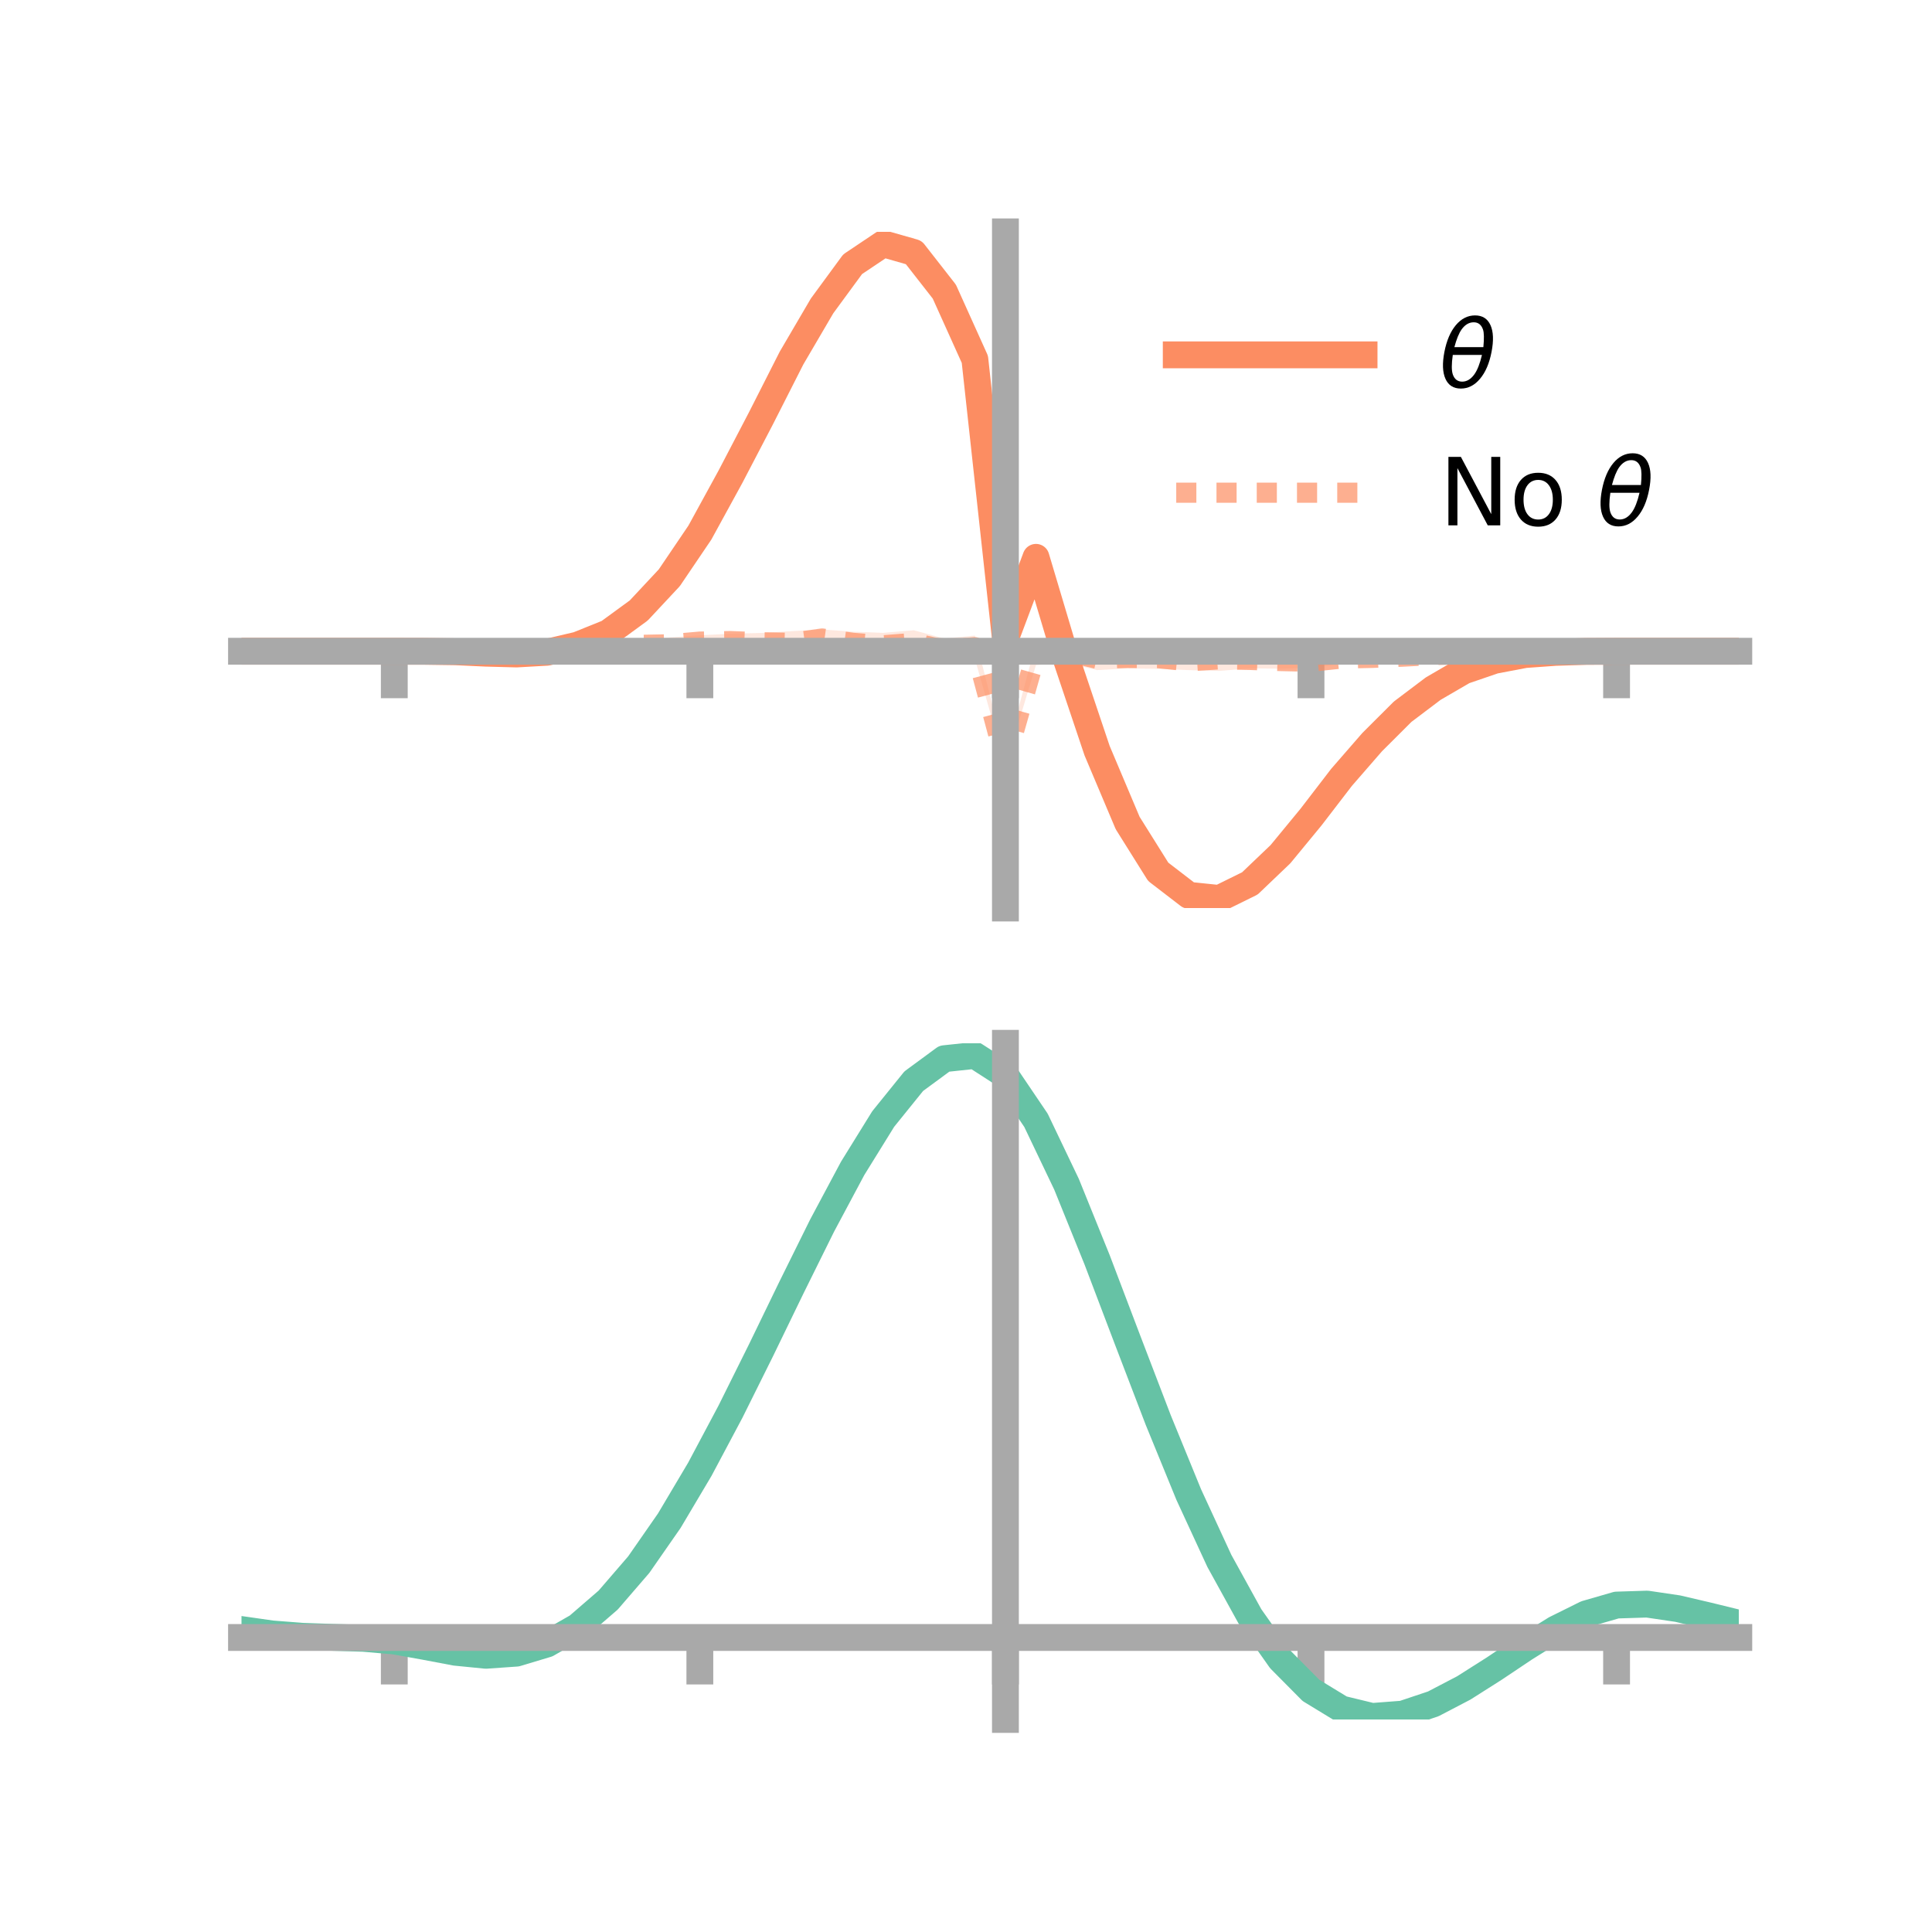 <?xml version="1.0" encoding="utf-8" standalone="no"?>
<!DOCTYPE svg PUBLIC "-//W3C//DTD SVG 1.1//EN"
  "http://www.w3.org/Graphics/SVG/1.1/DTD/svg11.dtd">
<!-- Created with matplotlib (https://matplotlib.org/) -->
<svg height="144pt" version="1.1" viewBox="0 0 144 144" width="144pt" xmlns="http://www.w3.org/2000/svg" xmlns:xlink="http://www.w3.org/1999/xlink">
 <defs>
  <style type="text/css">*{stroke-linecap:butt;stroke-linejoin:round;}</style>
 </defs>
 <g id="figure_1">
  <g id="patch_1">
   <path d="M 0 144 
L 144 144 
L 144 0 
L 0 0 
z
" style="fill:none;"/>
  </g>
  <g id="axes_1">
   <g id="patch_2">
    <path d="M 18 67.68 
L 129.6 67.68 
L 129.6 17.28 
L 18 17.28 
z
" style="fill:none;"/>
   </g>
   <g id="PolyCollection_1">
    <path clip-path="url(#p46501eaea8)" d="M 18 48.539 
L 18 48.539 
L 20.278 48.539 
L 22.555 48.539 
L 24.833 48.539 
L 27.11 48.539 
L 29.388 48.539 
L 31.665 48.533 
L 33.943 48.535 
L 36.22 48.605 
L 38.498 48.614 
L 40.776 48.466 
L 43.053 47.846 
L 45.331 46.894 
L 47.608 45.153 
L 49.886 42.634 
L 52.163 39.188 
L 54.441 35.053 
L 56.718 30.608 
L 58.996 25.833 
L 61.273 21.925 
L 63.551 18.636 
L 65.829 17.28 
L 68.106 17.747 
L 70.384 20.989 
L 72.661 25.795 
L 74.939 47.248 
L 77.216 40.751 
L 79.494 48.357 
L 81.771 54.932 
L 84.049 60.558 
L 86.327 64.08 
L 88.604 65.929 
L 90.882 66.252 
L 93.159 65.285 
L 95.437 63.217 
L 97.714 60.45 
L 99.992 57.468 
L 102.269 54.995 
L 104.547 52.769 
L 106.824 51.155 
L 109.102 49.863 
L 111.38 49.09 
L 113.657 48.706 
L 115.935 48.584 
L 118.212 48.538 
L 120.49 48.539 
L 122.767 48.539 
L 125.045 48.539 
L 127.322 48.539 
L 129.6 48.539 
L 129.6 48.539 
L 129.6 48.539 
L 127.322 48.539 
L 125.045 48.539 
L 122.767 48.539 
L 120.49 48.54 
L 118.212 48.568 
L 115.935 48.664 
L 113.657 48.871 
L 111.38 49.354 
L 109.102 50.142 
L 106.824 51.497 
L 104.547 53.323 
L 102.269 55.642 
L 99.992 58.409 
L 97.714 61.356 
L 95.437 64.118 
L 93.159 66.402 
L 90.882 67.68 
L 88.604 67.531 
L 86.327 65.88 
L 84.049 62.129 
L 81.771 56.97 
L 79.494 49.994 
L 77.216 42.329 
L 74.939 47.953 
L 72.661 27.773 
L 70.384 22.481 
L 68.106 19.891 
L 65.829 19.055 
L 63.551 20.753 
L 61.273 23.672 
L 58.996 27.541 
L 56.718 31.744 
L 54.441 36.025 
L 52.163 40.212 
L 49.886 43.492 
L 47.608 45.85 
L 45.331 47.436 
L 43.053 48.318 
L 40.776 48.763 
L 38.498 48.874 
L 36.22 48.762 
L 33.943 48.621 
L 31.665 48.557 
L 29.388 48.539 
L 27.11 48.539 
L 24.833 48.539 
L 22.555 48.539 
L 20.278 48.539 
L 18 48.539 
z
" style="fill:#fc8d62;fill-opacity:0.2;"/>
   </g>
   <g id="PolyCollection_2">
    <path clip-path="url(#p46501eaea8)" d="M 18 48.539 
L 18 48.539 
L 20.278 48.539 
L 22.555 48.539 
L 24.833 48.539 
L 27.11 48.539 
L 29.388 48.539 
L 31.665 48.5 
L 33.943 48.434 
L 36.22 48.343 
L 38.498 48.217 
L 40.776 48.143 
L 43.053 47.966 
L 45.331 47.816 
L 47.608 47.782 
L 49.886 47.508 
L 52.163 47.35 
L 54.441 47.236 
L 56.718 47.178 
L 58.996 47.044 
L 61.273 46.915 
L 63.551 47.082 
L 65.829 47.17 
L 68.106 46.976 
L 70.384 47.589 
L 72.661 47.37 
L 74.939 56.392 
L 77.216 47.937 
L 79.494 47.73 
L 81.771 48.261 
L 84.049 48.256 
L 86.327 48.259 
L 88.604 48.637 
L 90.882 48.28 
L 93.159 48.559 
L 95.437 48.699 
L 97.714 48.882 
L 99.992 48.673 
L 102.269 48.685 
L 104.547 48.616 
L 106.824 48.545 
L 109.102 48.543 
L 111.38 48.483 
L 113.657 48.529 
L 115.935 48.505 
L 118.212 48.535 
L 120.49 48.539 
L 122.767 48.539 
L 125.045 48.539 
L 127.322 48.539 
L 129.6 48.539 
L 129.6 48.539 
L 129.6 48.539 
L 127.322 48.539 
L 125.045 48.539 
L 122.767 48.539 
L 120.49 48.54 
L 118.212 48.578 
L 115.935 48.65 
L 113.657 48.758 
L 111.38 48.908 
L 109.102 48.993 
L 106.824 49.1 
L 104.547 49.273 
L 102.269 49.385 
L 99.992 49.496 
L 97.714 49.765 
L 95.437 49.842 
L 93.159 49.815 
L 90.882 50.006 
L 88.604 49.948 
L 86.327 49.853 
L 84.049 49.817 
L 81.771 49.946 
L 79.494 49.411 
L 77.216 49.567 
L 74.939 57.078 
L 72.661 49.1 
L 70.384 49.28 
L 68.106 48.859 
L 65.829 49.02 
L 63.551 48.737 
L 61.273 48.263 
L 58.996 48.778 
L 56.718 48.562 
L 54.441 48.327 
L 52.163 48.292 
L 49.886 48.537 
L 47.608 48.351 
L 45.331 48.45 
L 43.053 48.566 
L 40.776 48.541 
L 38.498 48.59 
L 36.22 48.547 
L 33.943 48.563 
L 31.665 48.549 
L 29.388 48.539 
L 27.11 48.539 
L 24.833 48.539 
L 22.555 48.539 
L 20.278 48.539 
L 18 48.539 
z
" style="fill:#fc8d62;fill-opacity:0.2;"/>
   </g>
   <g id="matplotlib.axis_1">
    <g id="xtick_1">
     <g id="line2d_1">
      <defs>
       <path d="M 0 0 
L 0 3.5 
" id="m192f62471f" style="stroke:#a9a9a9;stroke-width:2;"/>
      </defs>
      <g>
       <use style="fill:#a9a9a9;stroke:#a9a9a9;stroke-width:2;" x="29.388" xlink:href="#m192f62471f" y="48.539"/>
      </g>
     </g>
    </g>
    <g id="xtick_2">
     <g id="line2d_2">
      <g>
       <use style="fill:#a9a9a9;stroke:#a9a9a9;stroke-width:2;" x="52.163" xlink:href="#m192f62471f" y="48.539"/>
      </g>
     </g>
    </g>
    <g id="xtick_3">
     <g id="line2d_3">
      <g>
       <use style="fill:#a9a9a9;stroke:#a9a9a9;stroke-width:2;" x="74.939" xlink:href="#m192f62471f" y="48.539"/>
      </g>
     </g>
    </g>
    <g id="xtick_4">
     <g id="line2d_4">
      <g>
       <use style="fill:#a9a9a9;stroke:#a9a9a9;stroke-width:2;" x="97.714" xlink:href="#m192f62471f" y="48.539"/>
      </g>
     </g>
    </g>
    <g id="xtick_5">
     <g id="line2d_5">
      <g>
       <use style="fill:#a9a9a9;stroke:#a9a9a9;stroke-width:2;" x="120.49" xlink:href="#m192f62471f" y="48.539"/>
      </g>
     </g>
    </g>
   </g>
   <g id="matplotlib.axis_2"/>
   <g id="line2d_6">
    <path clip-path="url(#p46501eaea8)" d="M 18 48.539 
L 20.278 48.539 
L 22.555 48.539 
L 24.833 48.539 
L 27.11 48.539 
L 29.388 48.539 
L 31.665 48.545 
L 33.943 48.578 
L 36.22 48.684 
L 38.498 48.744 
L 40.776 48.615 
L 43.053 48.082 
L 45.331 47.165 
L 47.608 45.502 
L 49.886 43.063 
L 52.163 39.7 
L 54.441 35.539 
L 56.718 31.176 
L 58.996 26.687 
L 61.273 22.799 
L 63.551 19.694 
L 65.829 18.167 
L 68.106 18.819 
L 70.384 21.735 
L 72.661 26.784 
L 74.939 47.6 
L 77.216 41.54 
L 79.494 49.175 
L 81.771 55.951 
L 84.049 61.343 
L 86.327 64.98 
L 88.604 66.73 
L 90.882 66.966 
L 93.159 65.844 
L 95.437 63.668 
L 97.714 60.903 
L 99.992 57.938 
L 102.269 55.319 
L 104.547 53.046 
L 106.824 51.326 
L 109.102 50.002 
L 111.38 49.222 
L 113.657 48.788 
L 115.935 48.624 
L 118.212 48.553 
L 120.49 48.54 
L 122.767 48.539 
L 125.045 48.539 
L 127.322 48.539 
L 129.6 48.539 
" style="fill:none;stroke:#fc8d62;stroke-linecap:square;stroke-width:2;"/>
   </g>
   <g id="line2d_7">
    <path clip-path="url(#p46501eaea8)" d="M 18 48.539 
L 20.278 48.539 
L 22.555 48.539 
L 24.833 48.539 
L 27.11 48.539 
L 29.388 48.539 
L 31.665 48.524 
L 33.943 48.498 
L 36.22 48.445 
L 38.498 48.403 
L 40.776 48.342 
L 43.053 48.266 
L 45.331 48.133 
L 47.608 48.066 
L 49.886 48.022 
L 52.163 47.821 
L 54.441 47.782 
L 56.718 47.87 
L 58.996 47.911 
L 61.273 47.589 
L 63.551 47.909 
L 65.829 48.095 
L 68.106 47.917 
L 70.384 48.435 
L 72.661 48.235 
L 74.939 56.735 
L 77.216 48.752 
L 79.494 48.571 
L 81.771 49.104 
L 84.049 49.037 
L 86.327 49.056 
L 88.604 49.293 
L 90.882 49.143 
L 93.159 49.187 
L 95.437 49.271 
L 97.714 49.323 
L 99.992 49.084 
L 102.269 49.035 
L 104.547 48.944 
L 106.824 48.822 
L 109.102 48.768 
L 111.38 48.696 
L 113.657 48.644 
L 115.935 48.578 
L 118.212 48.556 
L 120.49 48.539 
L 122.767 48.539 
L 125.045 48.539 
L 127.322 48.539 
L 129.6 48.539 
" style="fill:none;stroke:#fc8d62;stroke-dasharray:1.5,1.5;stroke-dashoffset:0;stroke-opacity:0.7;stroke-width:1.5;"/>
   </g>
   <g id="patch_3">
    <path d="M 74.939 67.68 
L 74.939 17.28 
" style="fill:none;stroke:#a9a9a9;stroke-linecap:square;stroke-linejoin:miter;stroke-width:2;"/>
   </g>
   <g id="patch_4">
    <path d="M 129.6 67.68 
L 129.6 17.28 
" style="fill:none;"/>
   </g>
   <g id="patch_5">
    <path d="M 18 48.539 
L 129.6 48.539 
" style="fill:none;stroke:#a9a9a9;stroke-linecap:square;stroke-linejoin:miter;stroke-width:2;"/>
   </g>
   <g id="patch_6">
    <path d="M 18 17.28 
L 129.6 17.28 
" style="fill:none;"/>
   </g>
   <g id="legend_1">
    <g id="line2d_8">
     <path d="M 87.67 26.449 
L 101.67 26.449 
" style="fill:none;stroke:#fc8d62;stroke-linecap:square;stroke-width:2;"/>
    </g>
    <g id="line2d_9"/>
    <g id="text_1">
     <!-- $\theta$ -->
     <g transform="translate(107.27 28.899)scale(0.07 -0.07)">
      <defs>
       <path d="M 45.516 34.672 
L 14.453 34.672 
Q 12.359 20.062 14.5 13.875 
Q 17.188 6.25 24.469 6.25 
Q 31.781 6.25 37.359 13.922 
Q 42.234 20.656 45.516 34.672 
z
M 47.016 42.969 
Q 48.344 56.844 46.625 61.719 
Q 43.953 69.438 36.766 69.438 
Q 29.297 69.438 23.828 61.812 
Q 19.531 55.672 16.156 42.969 
z
M 38.188 76.766 
Q 49.906 76.766 54.594 66.406 
Q 59.281 56.109 55.719 37.844 
Q 52.203 19.625 43.453 9.281 
Q 34.766 -1.125 23.047 -1.125 
Q 11.281 -1.125 6.641 9.281 
Q 2 19.625 5.516 37.844 
Q 9.078 56.109 17.719 66.406 
Q 26.422 76.766 38.188 76.766 
z
" id="DejaVuSans-Oblique-952"/>
      </defs>
      <use transform="translate(0 0.234)" xlink:href="#DejaVuSans-Oblique-952"/>
     </g>
    </g>
    <g id="line2d_10">
     <path d="M 87.67 36.724 
L 101.67 36.724 
" style="fill:none;stroke:#fc8d62;stroke-dasharray:1.5,1.5;stroke-dashoffset:0;stroke-opacity:0.7;stroke-width:1.5;"/>
    </g>
    <g id="line2d_11"/>
    <g id="text_2">
     <!-- No $\theta$ -->
     <g transform="translate(107.27 39.174)scale(0.07 -0.07)">
      <defs>
       <path d="M 9.812 72.906 
L 23.094 72.906 
L 55.422 11.922 
L 55.422 72.906 
L 64.984 72.906 
L 64.984 0 
L 51.703 0 
L 19.391 60.984 
L 19.391 0 
L 9.812 0 
z
" id="DejaVuSans-78"/>
       <path d="M 30.609 48.391 
Q 23.391 48.391 19.188 42.75 
Q 14.984 37.109 14.984 27.297 
Q 14.984 17.484 19.156 11.844 
Q 23.344 6.203 30.609 6.203 
Q 37.797 6.203 41.984 11.859 
Q 46.188 17.531 46.188 27.297 
Q 46.188 37.016 41.984 42.703 
Q 37.797 48.391 30.609 48.391 
z
M 30.609 56 
Q 42.328 56 49.016 48.375 
Q 55.719 40.766 55.719 27.297 
Q 55.719 13.875 49.016 6.219 
Q 42.328 -1.422 30.609 -1.422 
Q 18.844 -1.422 12.172 6.219 
Q 5.516 13.875 5.516 27.297 
Q 5.516 40.766 12.172 48.375 
Q 18.844 56 30.609 56 
z
" id="DejaVuSans-111"/>
       <path id="DejaVuSans-32"/>
      </defs>
      <use transform="translate(0 0.234)" xlink:href="#DejaVuSans-78"/>
      <use transform="translate(74.805 0.234)" xlink:href="#DejaVuSans-111"/>
      <use transform="translate(135.986 0.234)" xlink:href="#DejaVuSans-32"/>
      <use transform="translate(167.773 0.234)" xlink:href="#DejaVuSans-Oblique-952"/>
     </g>
    </g>
   </g>
  </g>
  <g id="axes_2">
   <g id="patch_7">
    <path d="M 18 128.16 
L 129.6 128.16 
L 129.6 77.76 
L 18 77.76 
z
" style="fill:none;"/>
   </g>
   <g id="PolyCollection_3">
    <path clip-path="url(#p62b79da03d)" d="M 18 121.503 
L 18 121.415 
L 20.278 121.747 
L 22.555 121.925 
L 24.833 122.002 
L 27.11 122.074 
L 29.388 122.274 
L 31.665 122.682 
L 33.943 123.105 
L 36.22 123.322 
L 38.498 123.155 
L 40.776 122.466 
L 43.053 121.149 
L 45.331 119.143 
L 47.608 116.444 
L 49.886 113.092 
L 52.163 109.168 
L 54.441 104.791 
L 56.718 100.115 
L 58.996 95.327 
L 61.273 90.642 
L 63.551 86.3 
L 65.829 82.561 
L 68.106 79.701 
L 70.384 78.003 
L 72.661 77.76 
L 74.939 79.25 
L 77.216 82.658 
L 79.494 87.484 
L 81.771 93.184 
L 84.049 99.259 
L 86.327 105.291 
L 88.604 110.94 
L 90.882 115.951 
L 93.159 120.146 
L 95.437 123.423 
L 97.714 125.748 
L 99.992 127.15 
L 102.269 127.708 
L 104.547 127.54 
L 106.824 126.791 
L 109.102 125.621 
L 111.38 124.201 
L 113.657 122.706 
L 115.935 121.312 
L 118.212 120.196 
L 120.49 119.542 
L 122.767 119.472 
L 125.045 119.817 
L 127.322 120.361 
L 129.6 120.932 
L 129.6 121.045 
L 129.6 121.045 
L 127.322 120.499 
L 125.045 119.978 
L 122.767 119.647 
L 120.49 119.722 
L 118.212 120.384 
L 115.935 121.529 
L 113.657 122.973 
L 111.38 124.525 
L 109.102 125.996 
L 106.824 127.206 
L 104.547 127.979 
L 102.269 128.16 
L 99.992 127.614 
L 97.714 126.239 
L 95.437 123.971 
L 93.159 120.789 
L 90.882 116.723 
L 88.604 111.867 
L 86.327 106.385 
L 84.049 100.523 
L 81.771 94.608 
L 79.494 89.053 
L 77.216 84.344 
L 74.939 81.02 
L 72.661 79.572 
L 70.384 79.814 
L 68.106 81.469 
L 65.829 84.248 
L 63.551 87.868 
L 61.273 92.061 
L 58.996 96.575 
L 56.718 101.176 
L 54.441 105.66 
L 52.163 109.847 
L 49.886 113.596 
L 47.608 116.796 
L 45.331 119.377 
L 43.053 121.309 
L 40.776 122.596 
L 38.498 123.277 
L 36.22 123.431 
L 33.943 123.195 
L 31.665 122.756 
L 29.388 122.347 
L 27.11 122.15 
L 24.833 122.077 
L 22.555 121.997 
L 20.278 121.821 
L 18 121.503 
z
" style="fill:#66c2a5;fill-opacity:0.2;"/>
   </g>
   <g id="matplotlib.axis_3">
    <g id="xtick_6">
     <g id="line2d_12">
      <g>
       <use style="fill:#a9a9a9;stroke:#a9a9a9;stroke-width:2;" x="29.388" xlink:href="#m192f62471f" y="122.05"/>
      </g>
     </g>
    </g>
    <g id="xtick_7">
     <g id="line2d_13">
      <g>
       <use style="fill:#a9a9a9;stroke:#a9a9a9;stroke-width:2;" x="52.163" xlink:href="#m192f62471f" y="122.05"/>
      </g>
     </g>
    </g>
    <g id="xtick_8">
     <g id="line2d_14">
      <g>
       <use style="fill:#a9a9a9;stroke:#a9a9a9;stroke-width:2;" x="74.939" xlink:href="#m192f62471f" y="122.05"/>
      </g>
     </g>
    </g>
    <g id="xtick_9">
     <g id="line2d_15">
      <g>
       <use style="fill:#a9a9a9;stroke:#a9a9a9;stroke-width:2;" x="97.714" xlink:href="#m192f62471f" y="122.05"/>
      </g>
     </g>
    </g>
    <g id="xtick_10">
     <g id="line2d_16">
      <g>
       <use style="fill:#a9a9a9;stroke:#a9a9a9;stroke-width:2;" x="120.49" xlink:href="#m192f62471f" y="122.05"/>
      </g>
     </g>
    </g>
   </g>
   <g id="matplotlib.axis_4"/>
   <g id="line2d_17">
    <path clip-path="url(#p62b79da03d)" d="M 18 121.459 
L 20.278 121.784 
L 22.555 121.961 
L 24.833 122.039 
L 27.11 122.112 
L 29.388 122.31 
L 31.665 122.719 
L 33.943 123.15 
L 36.22 123.376 
L 38.498 123.216 
L 40.776 122.531 
L 43.053 121.229 
L 45.331 119.26 
L 47.608 116.62 
L 49.886 113.344 
L 52.163 109.508 
L 54.441 105.225 
L 56.718 100.646 
L 58.996 95.951 
L 61.273 91.352 
L 63.551 87.084 
L 65.829 83.405 
L 68.106 80.585 
L 70.384 78.909 
L 72.661 78.666 
L 74.939 80.135 
L 77.216 83.501 
L 79.494 88.269 
L 81.771 93.896 
L 84.049 99.891 
L 86.327 105.838 
L 88.604 111.403 
L 90.882 116.337 
L 93.159 120.467 
L 95.437 123.697 
L 97.714 125.994 
L 99.992 127.382 
L 102.269 127.934 
L 104.547 127.76 
L 106.824 126.998 
L 109.102 125.809 
L 111.38 124.363 
L 113.657 122.839 
L 115.935 121.42 
L 118.212 120.29 
L 120.49 119.632 
L 122.767 119.56 
L 125.045 119.897 
L 127.322 120.43 
L 129.6 120.988 
" style="fill:none;stroke:#66c2a5;stroke-linecap:square;stroke-width:2;"/>
   </g>
   <g id="patch_8">
    <path d="M 74.939 128.16 
L 74.939 77.76 
" style="fill:none;stroke:#a9a9a9;stroke-linecap:square;stroke-linejoin:miter;stroke-width:2;"/>
   </g>
   <g id="patch_9">
    <path d="M 129.6 128.16 
L 129.6 77.76 
" style="fill:none;"/>
   </g>
   <g id="patch_10">
    <path d="M 18 122.05 
L 129.6 122.05 
" style="fill:none;stroke:#a9a9a9;stroke-linecap:square;stroke-linejoin:miter;stroke-width:2;"/>
   </g>
   <g id="patch_11">
    <path d="M 18 77.76 
L 129.6 77.76 
" style="fill:none;"/>
   </g>
  </g>
 </g>
 <defs>
  <clipPath id="p46501eaea8">
   <rect height="50.4" width="111.6" x="18" y="17.28"/>
  </clipPath>
  <clipPath id="p62b79da03d">
   <rect height="50.4" width="111.6" x="18" y="77.76"/>
  </clipPath>
 </defs>
</svg>

